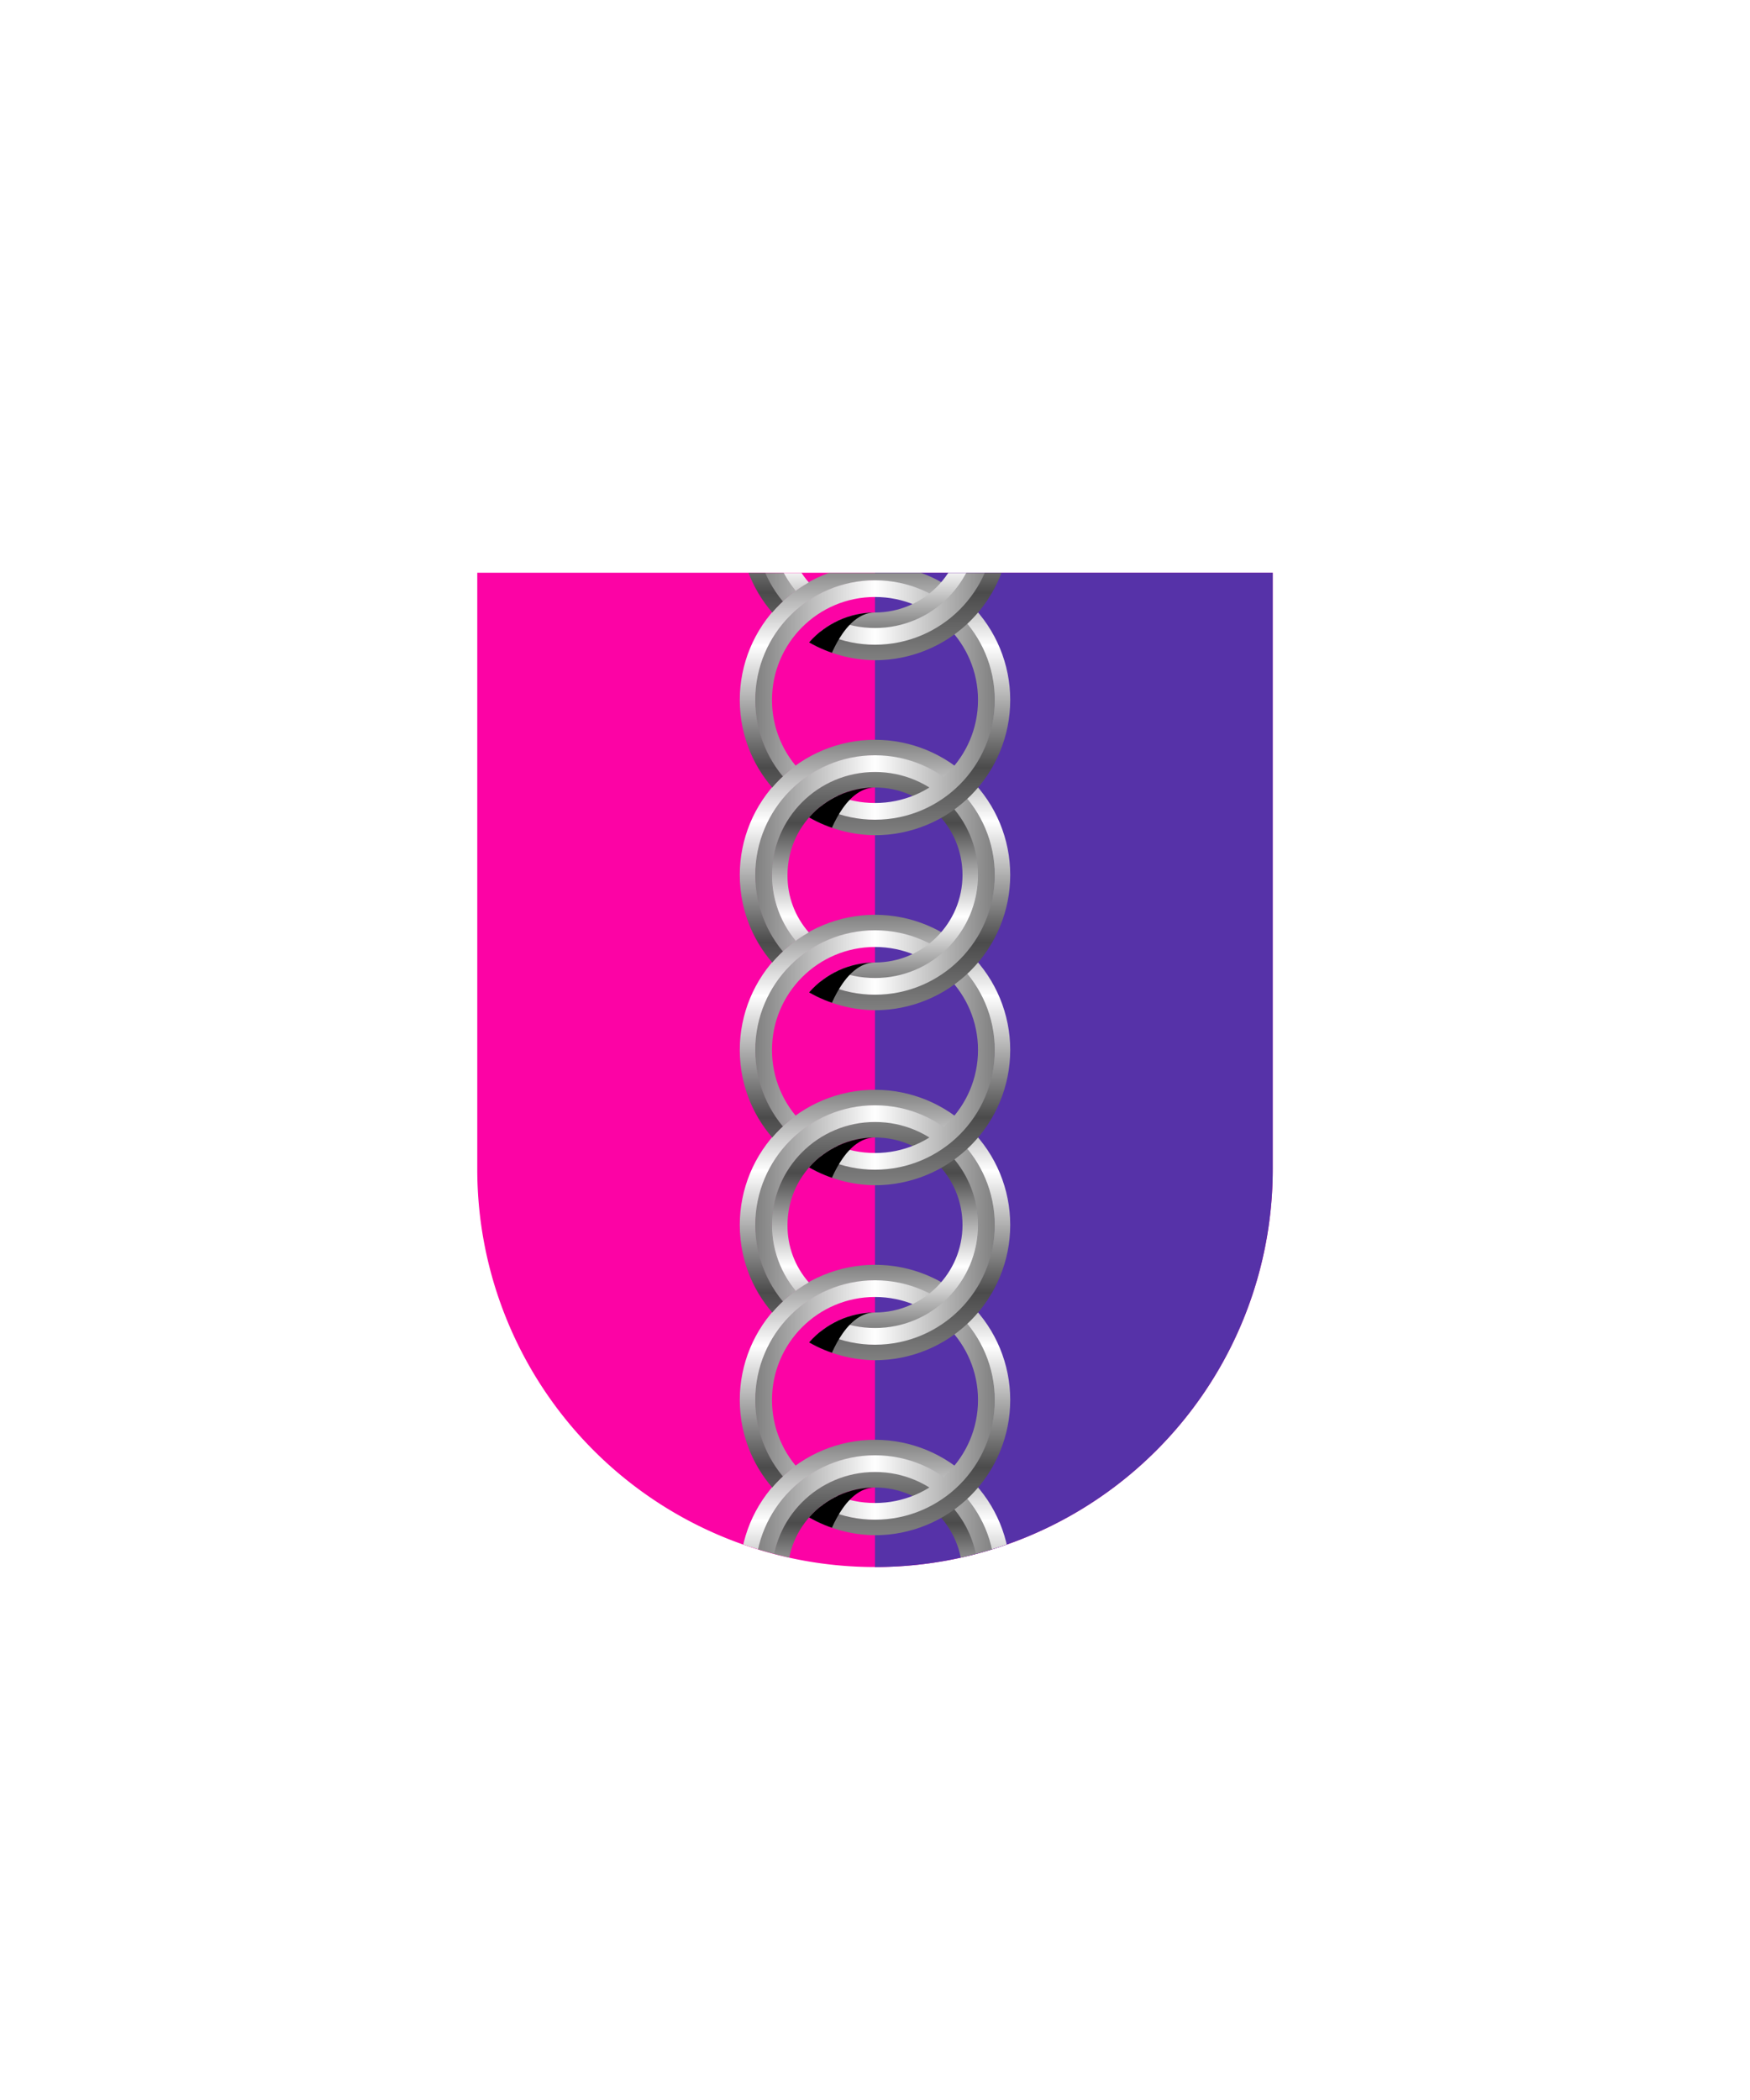 <svg xmlns="http://www.w3.org/2000/svg" xmlns:xlink="http://www.w3.org/1999/xlink" viewBox="0 0 220 264"><path d="M60 72v75a50 50 0 0 0 50 50 50 50 0 0 0 50-50V72Z" fill="#fc03a5"/><path d="M110 197a49.997 49.997 0 0 0 50-50V72h-50v125Z" fill="#5632a8"/><defs><clipPath id="h105-a"><path d="M17,0A17,17,0,0,0,0,17,16.75,16.75,0,0,0,4.08,28a16.94,16.94,0,0,1,4.6-3.78A10.75,10.75,0,0,1,6,17,11,11,0,1,1,17,28a11,11,0,0,0-8.28,3.76A17,17,0,0,0,17,34,17,17,0,0,0,17,0Z" fill="none"/></clipPath><linearGradient gradientUnits="userSpaceOnUse" id="h105-b" x1="17" x2="17" y2="34"><stop offset="0" stop-color="gray"/><stop offset="0.3" stop-color="#fff"/><stop offset="0.75" stop-color="#4b4b4b"/><stop offset="1" stop-color="gray"/></linearGradient><linearGradient id="h105-c" x2="17" xlink:href="#h105-b" y1="30" y2="4"/><linearGradient gradientUnits="userSpaceOnUse" id="h105-d" x1="1.95" x2="32.05" y1="17" y2="17"><stop offset="0" stop-color="gray"/><stop offset="0.5" stop-color="#fff"/><stop offset="1" stop-color="gray"/></linearGradient><clipPath id="h105-e"><path d="M160,72v75a50,50,0,0,1-100,0V72Z" fill="none"/></clipPath><filter id="h105-f" name="shadow"><feDropShadow dx="0" dy="2" stdDeviation="0"/></filter><symbol id="h105-g" viewBox="0 0 34 34.42"><g clip-path="url(#h105-a)"><circle cx="17" cy="17" fill="none" r="16" stroke="url(#h105-b)" stroke-width="2"/><circle cx="17" cy="17" fill="none" r="12" stroke="url(#h105-c)" stroke-width="2"/><circle cx="17" cy="17" fill="none" r="14" stroke="url(#h105-d)" stroke-width="2.1"/><path d="M17,28c-3.94,0-5.94,6.42-5.94,6.42l-3.6-3.21S12.2,26.27,17,28Z"/></g></symbol></defs><g clip-path="url(#h105-e)"><g filter="url(#h105-f)"><use height="34.42" transform="translate(93 181)" width="34" xlink:href="#h105-g"/><use height="34.42" transform="translate(93 159)" width="34" xlink:href="#h105-g"/><use height="34.42" transform="translate(93 137)" width="34" xlink:href="#h105-g"/><use height="34.42" transform="translate(93 115)" width="34" xlink:href="#h105-g"/><use height="34.42" transform="translate(93 93)" width="34" xlink:href="#h105-g"/><use height="34.42" transform="translate(93 71)" width="34" xlink:href="#h105-g"/><use height="34.42" transform="translate(93 49)" width="34" xlink:href="#h105-g"/><use height="34.42" transform="translate(93 27)" width="34" xlink:href="#h105-g"/></g></g></svg>
